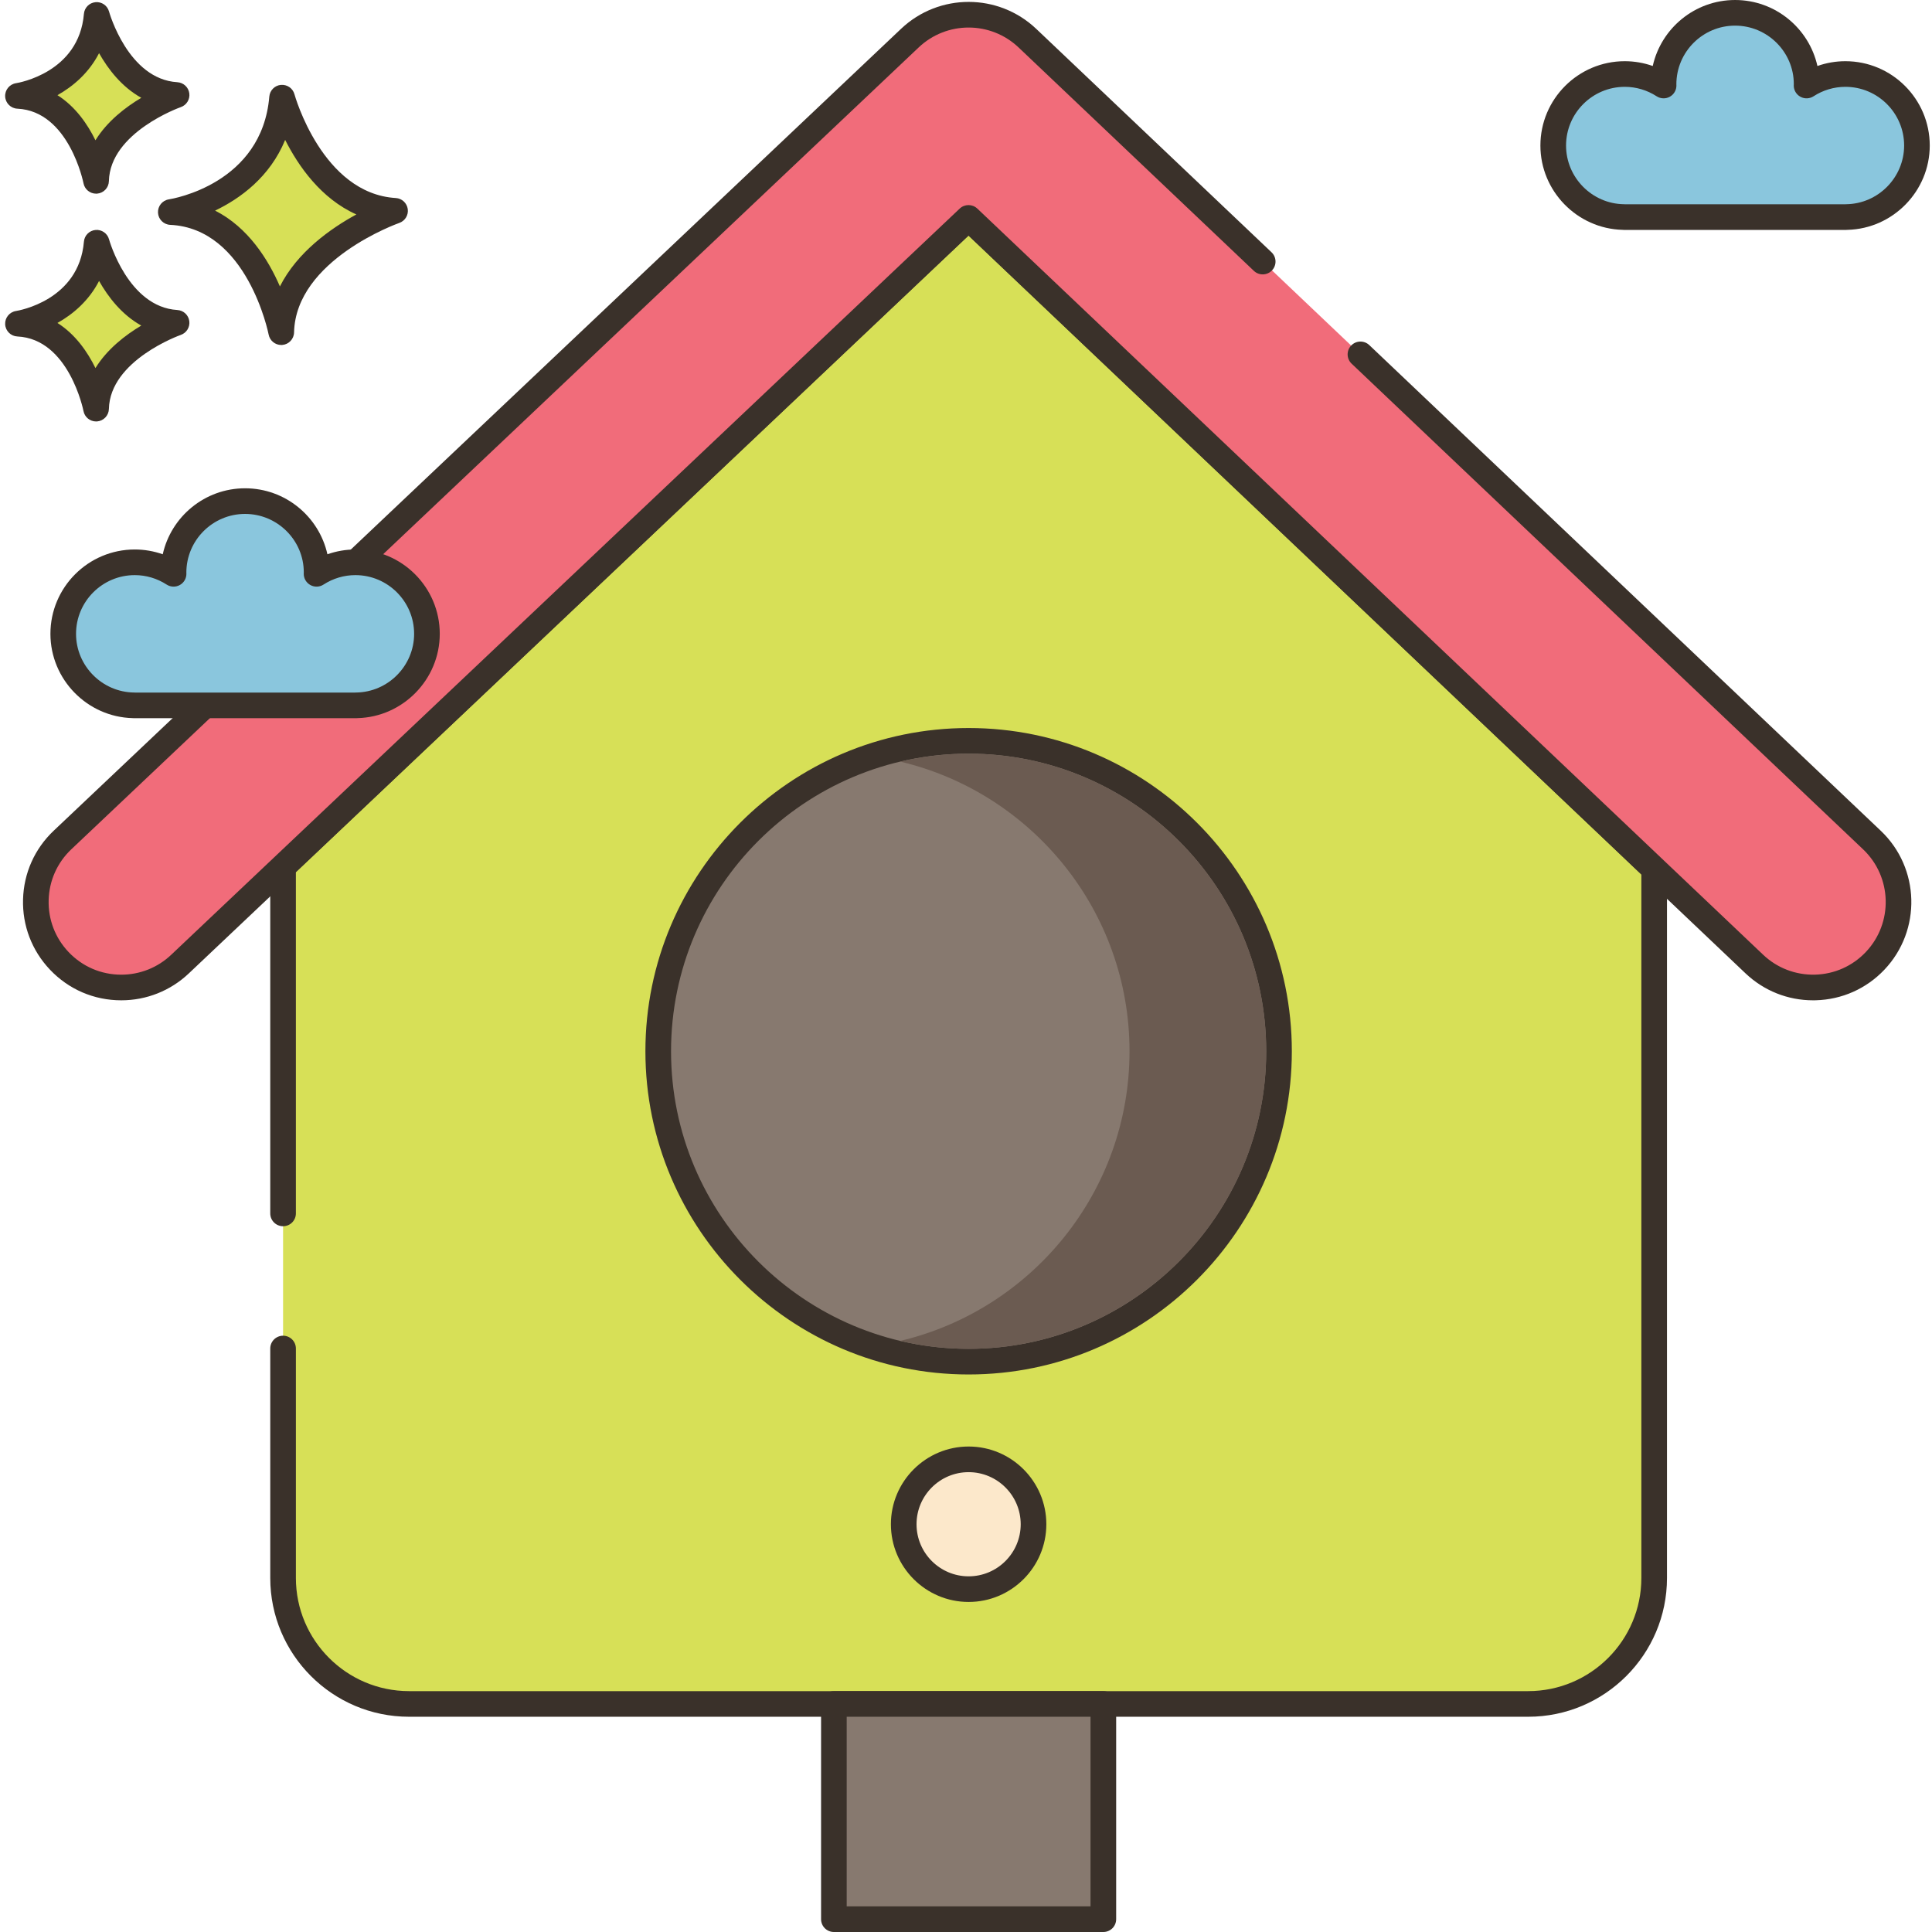 <?xml version="1.0" encoding="UTF-8"?>
<!DOCTYPE svg PUBLIC '-//W3C//DTD SVG 1.0//EN'
          'http://www.w3.org/TR/2001/REC-SVG-20010904/DTD/svg10.dtd'>
<svg contentScriptType="text/ecmascript" width="100pt" xmlns:xlink="http://www.w3.org/1999/xlink" zoomAndPan="magnify" contentStyleType="text/css" viewBox="-1 0 452 452.206" height="100.0pt" preserveAspectRatio="xMidYMid meet" xmlns="http://www.w3.org/2000/svg" version="1.0"
><path style="fill:#8ac6dd;" d="m430.832 17.324c-3.352 0-6.473.996-9.09 2.695 0-.09.012-.18.012-.277 0-9.246-7.496-16.742-16.742-16.742-9.25 0-16.746 7.496-16.746 16.742 0 .098.012.184.016.277-2.621-1.699-5.734-2.695-9.094-2.695-9.246 0-16.742 7.496-16.742 16.742 0 9.18 7.387 16.625 16.543 16.734v.012h52.047v-.012c9.152-.109 16.543-7.555 16.543-16.734 0-9.246-7.496-16.742-16.746-16.742zm0 0"
  /><path style="fill:#3a312a;" d="m430.832 14.324c-2.246 0-4.453.383-6.547 1.121-1.969-8.828-9.863-15.445-19.273-15.445-9.414 0-17.305 6.617-19.273 15.445-2.094-.738-4.305-1.121-6.551-1.121-10.883 0-19.742 8.859-19.742 19.742 0 10.66 8.602 19.453 19.227 19.73.105.008.211.016.316.016h52.047c.105 0 .211-.008.312-.016 10.629-.277 19.23-9.07 19.23-19.73 0-10.883-8.859-19.742-19.746-19.742zm.168 33.477c-.074 0-.148.004-.219.012h-51.539c-.07-.008-.145-.012-.219-.012-7.484-.086-13.574-6.25-13.574-13.734 0-7.578 6.164-13.742 13.742-13.742 2.648 0 5.227.766 7.461 2.211.93.602 2.121.645 3.09.102.973-.539 1.562-1.574 1.539-2.684l-.012-.211c0-7.578 6.164-13.742 13.742-13.742s13.746 6.164 13.746 13.672c-.004.059-.012.254-.012.312-.012 1.109.582 2.129 1.555 2.66.965.535 2.148.492 3.078-.109 2.23-1.445 4.809-2.211 7.457-2.211 7.578 0 13.746 6.164 13.746 13.742-.004 7.484-6.094 13.648-13.582 13.734zm0 0"
  /><path style="fill:#d7e057;" d="m225.594 51.008-160.441 151.84v166.5c0 16.277 13.199 29.477 29.48 29.477h261.961c16.281 0 29.48-13.199 29.48-29.477v-165.961zm0 0"
  /><path style="fill:#3a312a;" d="m388.141 201.211-160.48-152.383c-1.156-1.098-2.969-1.098-4.129 0l-160.441 151.84c-.598.566-.938 1.355-.938 2.18v81.164c0 1.66 1.344 3 3 3 1.66 0 3-1.34 3-3v-79.875l157.438-149 157.484 149.535v164.672c0 14.602-11.883 26.48-26.48 26.48h-261.961c-14.602 0-26.48-11.879-26.48-26.48v-53.707c0-1.656-1.34-3-3-3-1.656 0-3 1.344-3 3v53.707c0 17.91 14.57 32.48 32.48 32.48h261.961c17.91 0 32.48-14.57 32.48-32.48v-165.961c0-.82-.34-1.605-.934-2.172zm0 0"
  /><path style="fill:#87796f;" d="m237.262 174.344c-39.605-6.426-76.926 20.469-83.355 60.078-6.426 39.605 20.469 76.926 60.078 83.352 39.605 6.43 76.926-20.469 83.352-60.074 6.43-39.609-20.469-76.926-60.074-83.355zm0 0"
  /><path style="fill:#3a312a;" d="m225.613 170.402c-41.715 0-75.652 33.941-75.652 75.656s33.938 75.652 75.652 75.652c41.715 0 75.652-33.938 75.652-75.652s-33.938-75.656-75.652-75.656zm0 145.309c-38.406 0-69.652-31.246-69.652-69.652 0-38.41 31.246-69.656 69.652-69.656s69.652 31.246 69.652 69.656c0 38.406-31.246 69.652-69.652 69.652zm0 0"
  /><path style="fill:#fce8cb;" d="m225.613 341.574c-8.391 0-15.191 6.801-15.191 15.191s6.801 15.191 15.191 15.191 15.191-6.801 15.191-15.191-6.801-15.191-15.191-15.191zm0 0"
  /><path style="fill:#3a312a;" d="m225.613 338.574c-10.031 0-18.191 8.16-18.191 18.191s8.16 18.191 18.191 18.191 18.191-8.16 18.191-18.191-8.16-18.191-18.191-18.191zm0 30.383c-6.723 0-12.191-5.469-12.191-12.191s5.469-12.191 12.191-12.191c6.723 0 12.191 5.469 12.191 12.191s-5.469 12.191-12.191 12.191zm0 0"
  /><path style="fill:#87796f;" d="m194.078 398.824h63.07v50.383h-63.07zm0 0"
  /><path style="fill:#3a312a;" d="m257.148 395.824h-63.07c-1.656 0-3 1.34-3 3v50.383c0 1.656 1.344 3 3 3h63.07c1.66 0 3-1.344 3-3v-50.383c0-1.66-1.344-3-3-3zm-3 50.383h-57.07v-44.383h57.07zm0 0"
  /><path style="fill:#f16c7a;" d="m437.055 196.629-119.727-113.68-22.879-21.723-55.062-52.285c-7.711-7.316-19.797-7.332-27.52-.02l-198.332 187.688c-8.023 7.59-8.375 20.25-.781 28.273 3.93 4.156 9.227 6.25 14.531 6.25 4.934 0 9.875-1.812 13.742-5.473l184.562-174.656 183.918 174.633c8.008 7.605 20.668 7.277 28.277-.734 7.605-8.008 7.277-20.668-.73-28.273zm0 0"
  /><path style="fill:#3a312a;" d="m439.117 194.453-119.723-113.68c-1.203-1.141-3.102-1.09-4.242.109-1.141 1.203-1.094 3.102.109 4.242l119.723 113.68c6.797 6.457 7.078 17.238.621 24.035-3.125 3.293-7.348 5.172-11.887 5.289-4.535.109-8.852-1.539-12.145-4.668l-183.918-174.633c-1.156-1.098-2.969-1.098-4.129-.004l-184.562 174.66c-3.168 3-7.316 4.652-11.68 4.652-4.723 0-9.109-1.891-12.352-5.316-3.121-3.297-4.773-7.613-4.645-12.152.125-4.539 2.008-8.758 5.305-11.879l198.336-187.688c6.562-6.211 16.836-6.203 23.391.02l55.062 52.281c1.203 1.141 3.102 1.09 4.242-.109s1.094-3.098-.109-4.242l-55.062-52.281c-8.867-8.418-22.77-8.43-31.648-.027l-198.332 187.691c-4.461 4.219-7.012 9.93-7.18 16.07-.172 6.141 2.062 11.98 6.285 16.441 4.387 4.637 10.32 7.191 16.707 7.191 5.902 0 11.52-2.238 15.805-6.293l182.496-172.703 181.859 172.676c4.309 4.09 9.906 6.32 15.82 6.32.207 0 .41 0 .613-.008 6.141-.16 11.852-2.699 16.082-7.156 8.73-9.199 8.355-23.785-.844-32.52zm0 0"
  /><path style="fill:#d7e057;" d="m64.922 22.855c-1.945 23.125-26.047 26.777-26.047 26.777 20.691.973 25.848 28.117 25.848 28.117.441-19.355 26.645-28.402 26.645-28.402-19.629-1.176-26.445-26.492-26.445-26.492zm0 0"
  /><path style="fill:#3a312a;" d="m91.547 46.352c-17.211-1.031-23.664-24.047-23.727-24.281-.383-1.406-1.695-2.316-3.168-2.203-1.449.129-2.594 1.281-2.719 2.734-1.719 20.43-22.625 23.926-23.508 24.062-1.523.23-2.625 1.582-2.547 3.125.082 1.539 1.312 2.766 2.855 2.84 18.059.852 23 25.438 23.043 25.684.277 1.422 1.52 2.434 2.945 2.434.086 0 .168 0 .254-.008 1.527-.129 2.711-1.387 2.75-2.918.387-17.016 24.379-25.555 24.625-25.637 1.352-.473 2.184-1.828 1.988-3.246-.199-1.418-1.367-2.5-2.793-2.586zm-27.133 20.691c-2.711-6.258-7.418-13.812-15.172-17.75 5.859-2.812 12.816-7.828 16.402-16.547 3.102 6.145 8.402 13.762 16.668 17.445-6.016 3.277-13.844 8.809-17.898 16.852zm0 0"
  /><path style="fill:#d7e057;" d="m21.523 56.816c-1.375 16.359-18.422 18.941-18.422 18.941 14.637.688 18.285 19.887 18.285 19.887.312-13.688 18.844-20.09 18.844-20.09-13.883-.832-18.707-18.738-18.707-18.738zm0 0"
  /><path style="fill:#3a312a;" d="m40.41 72.559c-11.535-.688-15.945-16.371-15.988-16.527-.379-1.406-1.715-2.34-3.164-2.207-1.453.133-2.598 1.285-2.719 2.738-1.16 13.742-15.293 16.133-15.887 16.227-1.523.23-2.625 1.582-2.547 3.121.082 1.543 1.316 2.77 2.855 2.844 12.074.566 15.449 17.289 15.477 17.453.273 1.426 1.52 2.438 2.945 2.438.086 0 .168 0 .25-.008 1.531-.125 2.715-1.391 2.754-2.922.258-11.418 16.664-17.27 16.824-17.324 1.352-.469 2.188-1.828 1.992-3.246s-1.363-2.5-2.793-2.586zm-19.172 13.59c-1.848-3.77-4.68-7.895-8.895-10.559 3.715-2.082 7.395-5.262 9.742-9.832 2.117 3.746 5.312 7.906 9.883 10.445-3.699 2.203-7.977 5.48-10.73 9.945zm0 0"
  /><path style="fill:#d7e057;" d="m21.523 3.5c-1.375 16.359-18.422 18.941-18.422 18.941 14.637.688 18.285 19.887 18.285 19.887.312-13.691 18.844-20.09 18.844-20.09-13.883-.832-18.707-18.738-18.707-18.738zm0 0"
  /><path style="fill:#3a312a;" d="m40.41 19.242c-11.535-.688-15.945-16.371-15.988-16.527-.379-1.406-1.715-2.344-3.164-2.203-1.453.129-2.598 1.281-2.719 2.734-1.16 13.742-15.293 16.133-15.887 16.227-1.523.23-2.629 1.582-2.547 3.125.082 1.539 1.316 2.766 2.859 2.84 12.07.57 15.445 17.289 15.477 17.453.27 1.426 1.52 2.438 2.945 2.438.082 0 .164 0 .25-.008 1.527-.125 2.715-1.387 2.75-2.922.262-11.418 16.664-17.27 16.828-17.324 1.352-.469 2.188-1.828 1.992-3.246-.199-1.414-1.367-2.5-2.797-2.586zm-19.172 13.594c-1.848-3.773-4.68-7.895-8.895-10.562 3.715-2.082 7.395-5.258 9.742-9.832 2.117 3.75 5.312 7.91 9.883 10.449-3.699 2.203-7.977 5.48-10.73 9.945zm0 0"
  /><path style="fill:#8ac6dd;" d="m82.082 131.613c-3.352 0-6.473.996-9.09 2.695 0-.09.012-.18.012-.273 0-9.246-7.496-16.742-16.742-16.742-9.25 0-16.746 7.496-16.746 16.742 0 .094.012.184.016.273-2.621-1.699-5.738-2.695-9.094-2.695-9.246 0-16.742 7.496-16.742 16.746 0 9.18 7.387 16.621 16.543 16.734v.008h52.047v-.008c9.152-.109 16.543-7.555 16.543-16.734 0-9.25-7.5-16.746-16.746-16.746zm0 0"
  /><path style="fill:#3a312a;" d="m82.082 128.613c-2.246 0-4.453.383-6.547 1.121-1.969-8.828-9.863-15.445-19.273-15.445-9.414 0-17.305 6.617-19.273 15.445-2.094-.738-4.305-1.121-6.547-1.121-10.887 0-19.742 8.859-19.742 19.746 0 10.66 8.598 19.449 19.227 19.727.102.012.207.016.312.016h52.051c.105 0 .207-.004.309-.016 10.629-.277 19.23-9.066 19.23-19.727 0-10.887-8.859-19.746-19.746-19.746zm.168 33.48c-.074 0-.148.004-.219.008h-51.539c-.074-.004-.148-.008-.219-.008-7.488-.09-13.578-6.25-13.578-13.734 0-7.578 6.164-13.746 13.742-13.746 2.648 0 5.227.766 7.461 2.211.934.605 2.117.645 3.09.105.973-.543 1.562-1.574 1.539-2.684l-.012-.211c0-7.578 6.164-13.746 13.742-13.746 7.578 0 13.746 6.168 13.746 13.672-.004.062-.012.254-.012.316-.012 1.105.586 2.125 1.555 2.66.965.531 2.152.492 3.078-.113 2.23-1.445 4.809-2.211 7.457-2.211 7.578 0 13.746 6.168 13.746 13.746 0 7.484-6.094 13.645-13.578 13.734zm0 0"
  /><path style="fill:#6b5b51;" d="m225.613 176.406c-5.5 0-10.859.641-16 1.859 30.719 7.242 53.66 34.879 53.66 67.801 0 32.898-22.941 60.539-53.66 67.781 5.141 1.219 10.5 1.859 16 1.859 38.398 0 69.66-31.242 69.66-69.641 0-38.422-31.262-69.66-69.66-69.66zm0 0"
/></svg
>
